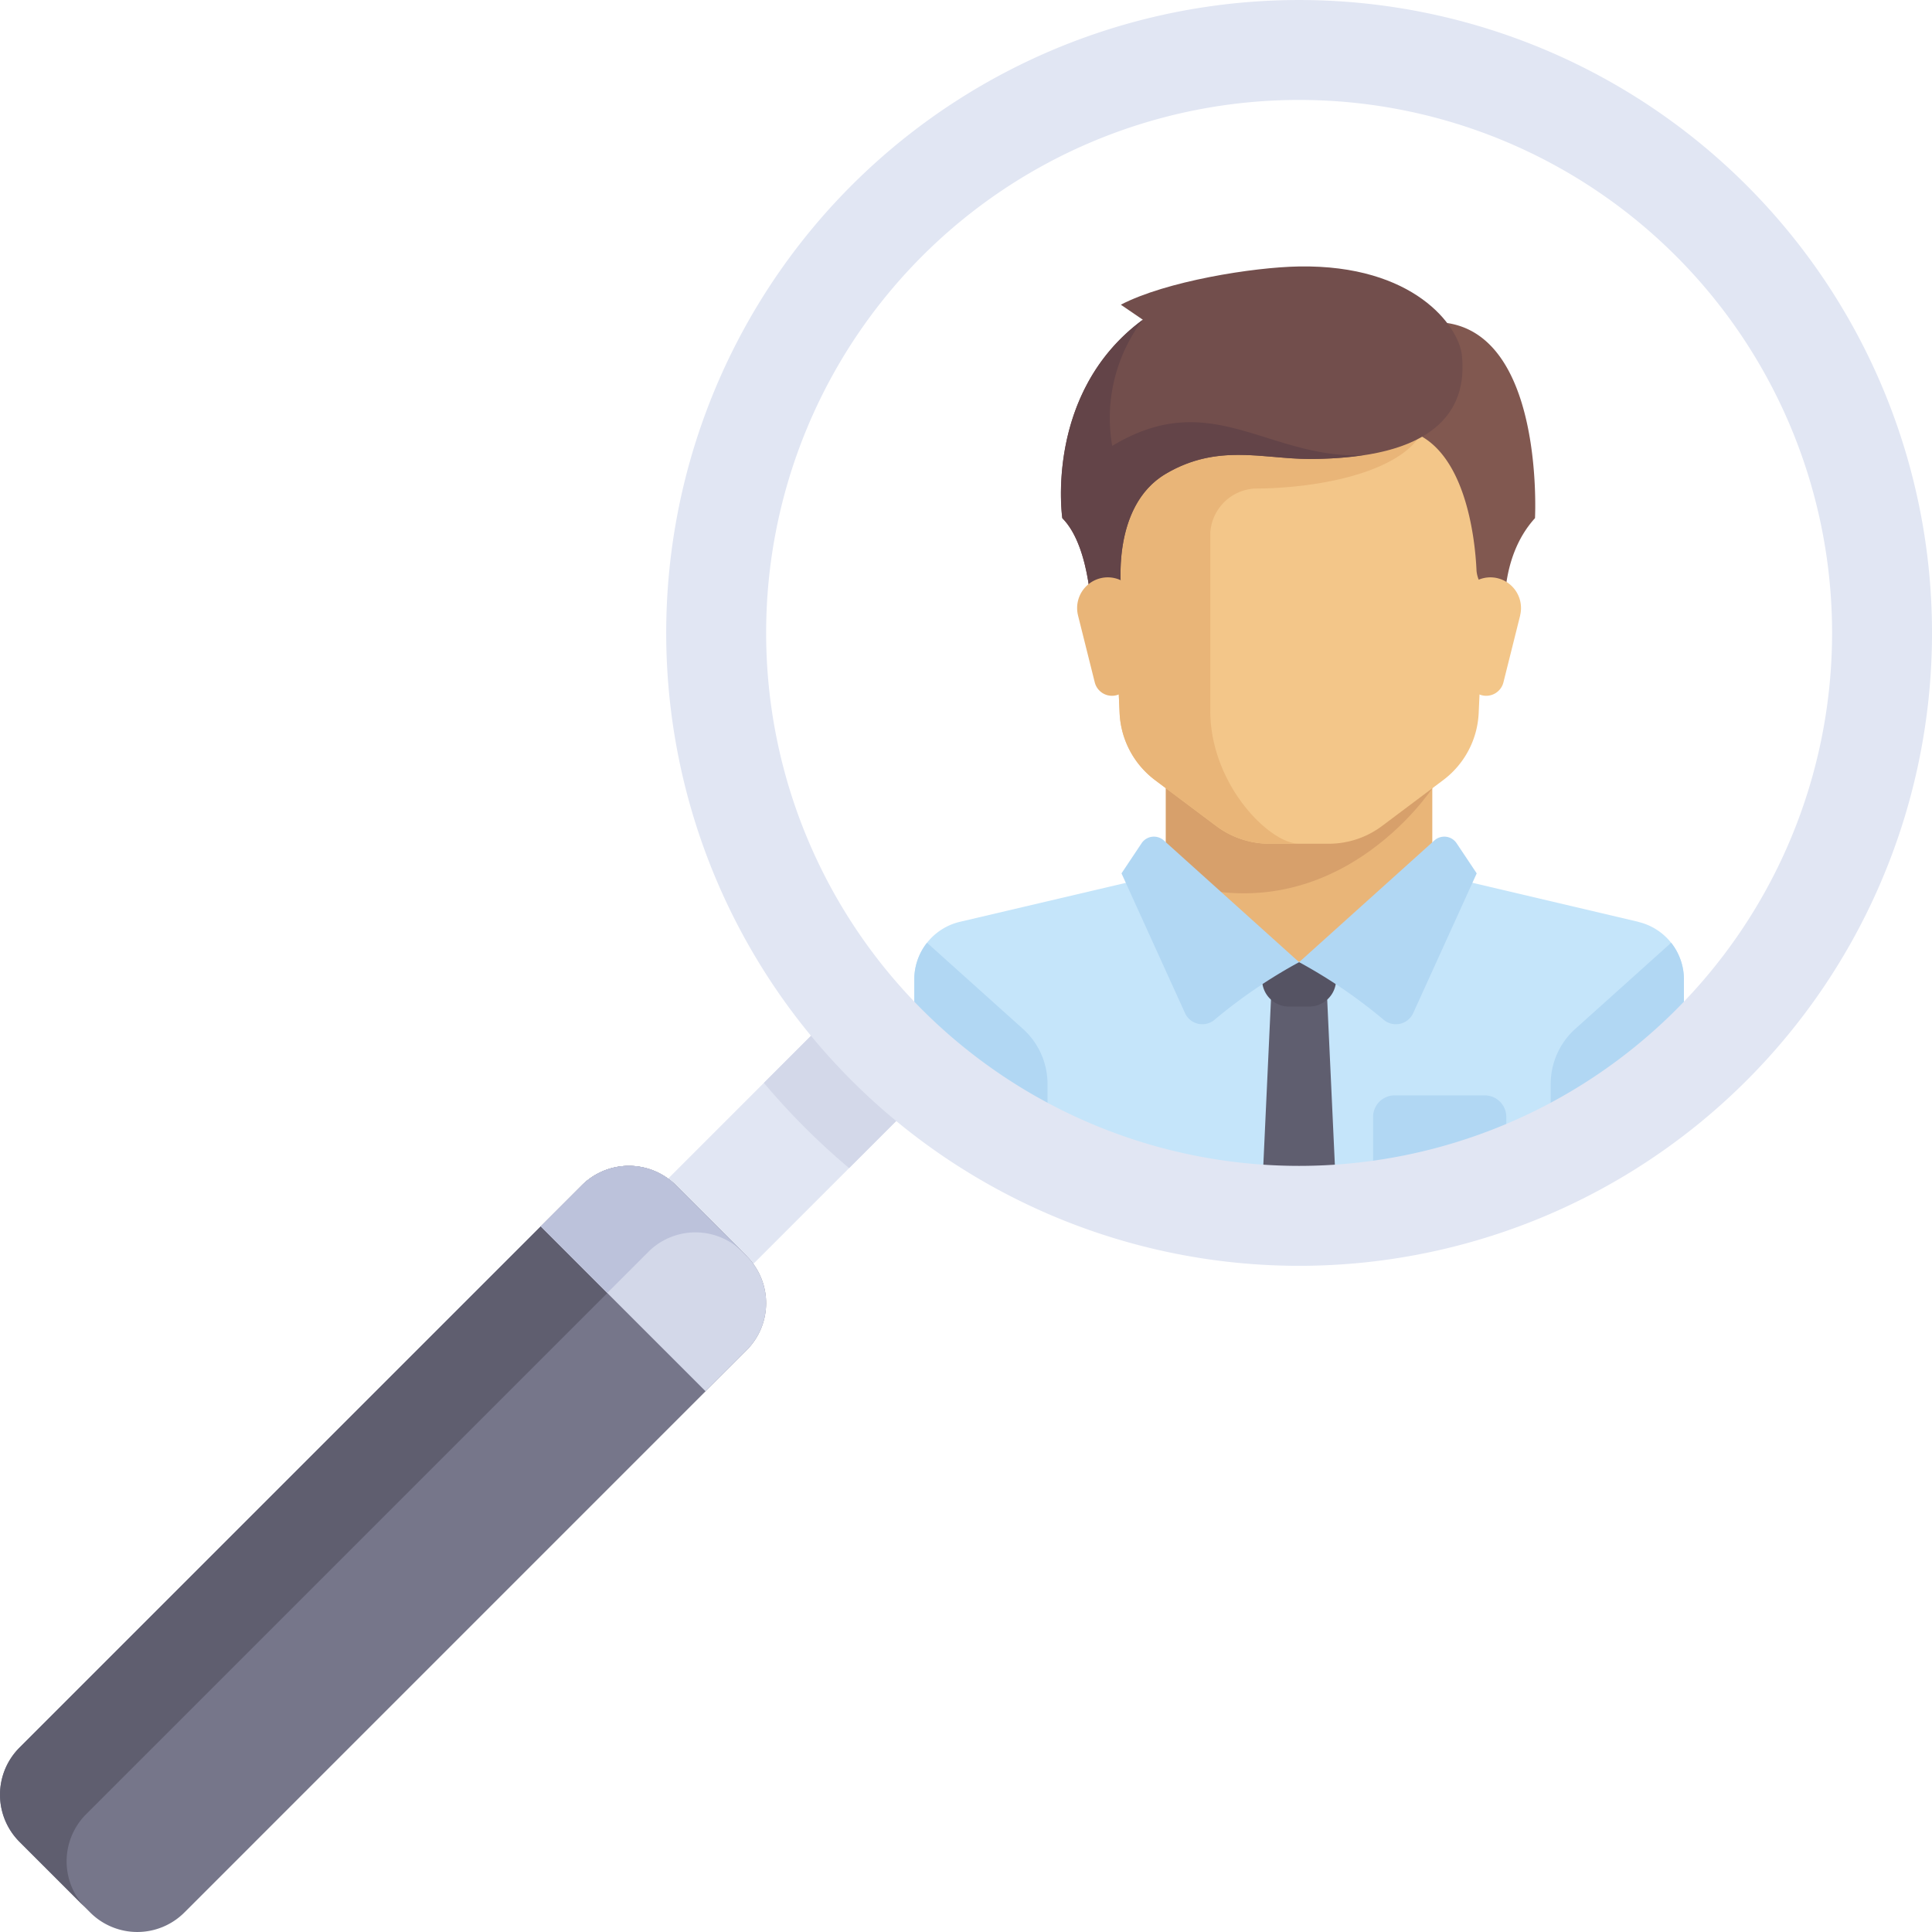 <svg xmlns="http://www.w3.org/2000/svg" width="119.555" height="119.555" viewBox="0 0 119.555 119.555">
  <g id="Grupo_8828" data-name="Grupo 8828" transform="translate(-193 -4347.999)">
    <path id="Trazado_7794" data-name="Trazado 7794" d="M97.023,59.583V53.171H80.537v6.411L88.78,66.91Z" transform="translate(184.61 4342.461)" fill="#e9b578"/>
    <path id="Trazado_7795" data-name="Trazado 7795" d="M107.958,63.313,96.625,60.647a1.817,1.817,0,0,1-.477-.191L86.97,65.809,78.149,60.2a1.826,1.826,0,0,1-.834.451L65.982,63.313a3.662,3.662,0,0,0-2.825,3.565v9L86.97,80.477l23.813-4.593v-9a3.664,3.664,0,0,0-2.825-3.565" transform="translate(186.421 4341.729)" fill="#c5e5fa"/>
    <path id="Trazado_7796" data-name="Trazado 7796" d="M80.537,53.172v6.764c10.384,3.741,16.486-5.622,16.486-5.622V53.172Z" transform="translate(184.61 4342.461)" fill="#d7a06b"/>
    <path id="Trazado_7797" data-name="Trazado 7797" d="M76.448,29.657l.8,17.558a5.5,5.5,0,0,0,2.192,4.147L83.225,54.2a5.5,5.5,0,0,0,3.3,1.1h3.663a5.5,5.5,0,0,0,3.3-1.1l3.787-2.841a5.5,5.5,0,0,0,2.192-4.147l.8-17.558Z" transform="translate(185.036 4344.911)" fill="#f3c689"/>
    <path id="Trazado_7798" data-name="Trazado 7798" d="M85.606,33.32c3.664,0,9.159-.915,10.462-3.662H76.447l.8,17.557a5.5,5.5,0,0,0,2.192,4.147L83.225,54.2a5.5,5.5,0,0,0,3.3,1.1h1.832c-1.831,0-5.5-3.663-5.5-8.243V36.068a2.926,2.926,0,0,1,2.748-2.748" transform="translate(185.036 4344.911)" fill="#e9b578"/>
    <path id="Trazado_7799" data-name="Trazado 7799" d="M108.638,70.453l5.935-5.331a3.657,3.657,0,0,1,.789,2.27v7.174A1.832,1.832,0,0,1,113.53,76.4h-6.411V73.859a4.581,4.581,0,0,1,1.519-3.406" transform="translate(181.841 4341.216)" fill="#b1d7f3"/>
    <path id="Trazado_7800" data-name="Trazado 7800" d="M69.88,70.453l-5.935-5.331a3.656,3.656,0,0,0-.788,2.27v7.174A1.831,1.831,0,0,0,64.988,76.4H71.4V73.859a4.581,4.581,0,0,0-1.519-3.406" transform="translate(186.421 4341.216)" fill="#b1d7f3"/>
    <path id="Trazado_7801" data-name="Trazado 7801" d="M91.762,80.873H87.182l.572-12.365h3.435Z" transform="translate(183.918 4340.863)" fill="#5f5e6f"/>
    <path id="Trazado_7802" data-name="Trazado 7802" d="M91.761,66.462H87.182v1.08A1.668,1.668,0,0,0,88.85,69.21h1.243a1.667,1.667,0,0,0,1.668-1.667Z" transform="translate(183.918 4341.077)" fill="#555363"/>
    <path id="Trazado_7803" data-name="Trazado 7803" d="M80.089,58.025l8.371,7.534a31.637,31.637,0,0,0-5.238,3.57,1.175,1.175,0,0,1-1.819-.412L77.47,60.064,78.713,58.2a.917.917,0,0,1,1.376-.173" transform="translate(184.93 4341.98)" fill="#b1d7f3"/>
    <path id="Trazado_7804" data-name="Trazado 7804" d="M98.111,58.025l-8.372,7.534a31.68,31.68,0,0,1,5.238,3.57,1.175,1.175,0,0,0,1.819-.412l3.933-8.653L99.485,58.2a.915.915,0,0,0-1.374-.173" transform="translate(183.652 4341.98)" fill="#b1d7f3"/>
    <path id="Trazado_7805" data-name="Trazado 7805" d="M95.937,22.817l.858,6.068c3.92.784,4.485,6.934,4.566,8.692a1.816,1.816,0,0,0,.289.895l1.5,2.319s-.512-3.835,1.832-6.411c0,0,.8-15.226-9.042-11.563" transform="translate(183.006 4345.683)" fill="#815850"/>
    <path id="Trazado_7806" data-name="Trazado 7806" d="M104.575,42.236l-1.035,4.137a1.1,1.1,0,0,1-2.16-.13l-.529-4.232a1.9,1.9,0,0,1,1.881-2.131h0a1.9,1.9,0,0,1,1.839,2.356" transform="translate(182.496 4343.846)" fill="#f3c689"/>
    <path id="Trazado_7807" data-name="Trazado 7807" d="M77,20.777l1.354.925c-6.125,4.522-4.98,12.279-4.98,12.279C75.2,35.812,75.2,40.392,75.2,40.392l1.832-1.831s-.708-5.292,2.748-7.328c3.205-1.888,6.01-.916,8.872-.916,7.671,0,9.817-2.891,9.446-6.411-.193-1.821-2.978-5.616-10.075-5.5-2.864.048-8.243.916-11.029,2.366" transform="translate(185.366 4346.082)" fill="#724e4c"/>
    <path id="Trazado_7808" data-name="Trazado 7808" d="M76.462,29.9a10.063,10.063,0,0,1,1.888-7.813c-6.125,4.522-4.98,12.278-4.98,12.278C75.2,36.2,75.2,40.775,75.2,40.775l1.832-1.832s-.707-5.292,2.748-7.327c3.205-1.889,6.011-.916,8.872-.916a22.482,22.482,0,0,0,3.3-.227c-5.907.2-9.389-4.277-15.5-.575" transform="translate(185.366 4345.699)" fill="#634448"/>
    <path id="Trazado_7809" data-name="Trazado 7809" d="M74.46,42.236l1.035,4.137a1.1,1.1,0,0,0,2.16-.13l.529-4.232A1.9,1.9,0,0,0,76.3,39.88h0a1.9,1.9,0,0,0-1.839,2.356" transform="translate(185.249 4343.846)" fill="#e9b578"/>
    <path id="Trazado_7810" data-name="Trazado 7810" d="M101.76,75.664H96.184A1.334,1.334,0,0,0,94.85,77v3.029h8.243V77a1.334,1.334,0,0,0-1.334-1.335" transform="translate(183.119 4340.118)" fill="#b1d7f3"/>
    <rect id="Rectángulo_5819" data-name="Rectángulo 5819" width="18.948" height="7.458" transform="matrix(0.707, -0.707, 0.707, 0.707, 231.587, 4423.693)" fill="#e1e6f3"/>
    <path id="Trazado_7811" data-name="Trazado 7811" d="M52.768,74.254a43.639,43.639,0,0,0,5.274,5.274l4.717-4.717-5.274-5.274Z" transform="translate(187.503 4340.756)" fill="#d3d8e9"/>
    <path id="Trazado_7812" data-name="Trazado 7812" d="M85.185,72.145a32.981,32.981,0,1,1,32.981-32.981A32.981,32.981,0,0,1,85.185,72.145M85.185,0A39.165,39.165,0,1,0,124.35,39.164,39.165,39.165,0,0,0,85.185,0" transform="translate(188.206 4348)" fill="#e1e6f3"/>
    <path id="Trazado_7813" data-name="Trazado 7813" d="M5.581,126.736l-4.373-4.373a4.123,4.123,0,0,1,0-5.83L36,81.742a4.123,4.123,0,0,1,5.83,0L46.2,86.113a4.122,4.122,0,0,1,0,5.831L11.411,126.736a4.123,4.123,0,0,1-5.83,0" transform="translate(193 4339.61)" fill="#76768a"/>
    <path id="Trazado_7814" data-name="Trazado 7814" d="M5.33,120.656,40.122,85.864a4.122,4.122,0,0,1,5.829,0l.255.255,0-.005L41.83,81.742a4.123,4.123,0,0,0-5.83,0L1.208,116.534a4.124,4.124,0,0,0,0,5.831l4.12,4.118a4.122,4.122,0,0,1,0-5.826" transform="translate(193 4339.61)" fill="#5f5e6f"/>
    <path id="Trazado_7815" data-name="Trazado 7815" d="M47.554,94.485l2.54-2.54a4.122,4.122,0,0,0,0-5.831l-4.373-4.372a4.123,4.123,0,0,0-5.83,0l-2.54,2.54,10.2,10.2" transform="translate(189.109 4339.61)" fill="#d3d8e9"/>
    <path id="Trazado_7816" data-name="Trazado 7816" d="M41.712,89.079l-2.061-2.061Z" transform="translate(188.87 4338.935)" fill="#b8bed7"/>
    <path id="Trazado_7817" data-name="Trazado 7817" d="M40.186,81.742a4.119,4.119,0,0,1,3.359-1.183c-.092-.01-.185-.017-.278-.021h-.012c-.052,0-.1,0-.155,0a4.107,4.107,0,0,0-2.915,1.208" transform="translate(188.814 4339.611)" fill="#bec4db"/>
    <path id="Trazado_7818" data-name="Trazado 7818" d="M37.351,84.281h0l2.54-2.54a4.11,4.11,0,0,1,2.915-1.207l.154,0-.154,0a4.107,4.107,0,0,0-2.751,1.052c-.056.05-.111.1-.164.155l-.27.271-2.27,2.269m5.621-3.744h0m-.006,0h0" transform="translate(189.109 4339.61)" fill="#b9c0d8"/>
    <path id="Trazado_7819" data-name="Trazado 7819" d="M50.094,86.115h0L45.72,81.743a4.121,4.121,0,0,0-5.665-.155,4.1,4.1,0,0,1,2.751-1.053l.154,0h.013c.092,0,.185.01.277.021a4.1,4.1,0,0,1,2.471,1.183l4.373,4.373h0M37.351,84.282h0l2.27-2.27-2.27,2.27" transform="translate(189.109 4339.61)" fill="#b8bed7"/>
    <path id="Trazado_7820" data-name="Trazado 7820" d="M41.474,88.4l-2.061-2.061-2.061-2.061,2.27-2.269.27-.271c.054-.053.108-.1.164-.155a4.124,4.124,0,0,1,5.666.155l4.373,4.373h0l0,0-.254-.254a4.122,4.122,0,0,0-5.83,0l-2.54,2.54" transform="translate(189.109 4339.61)" fill="#bcc2db"/>
  </g>
</svg>

